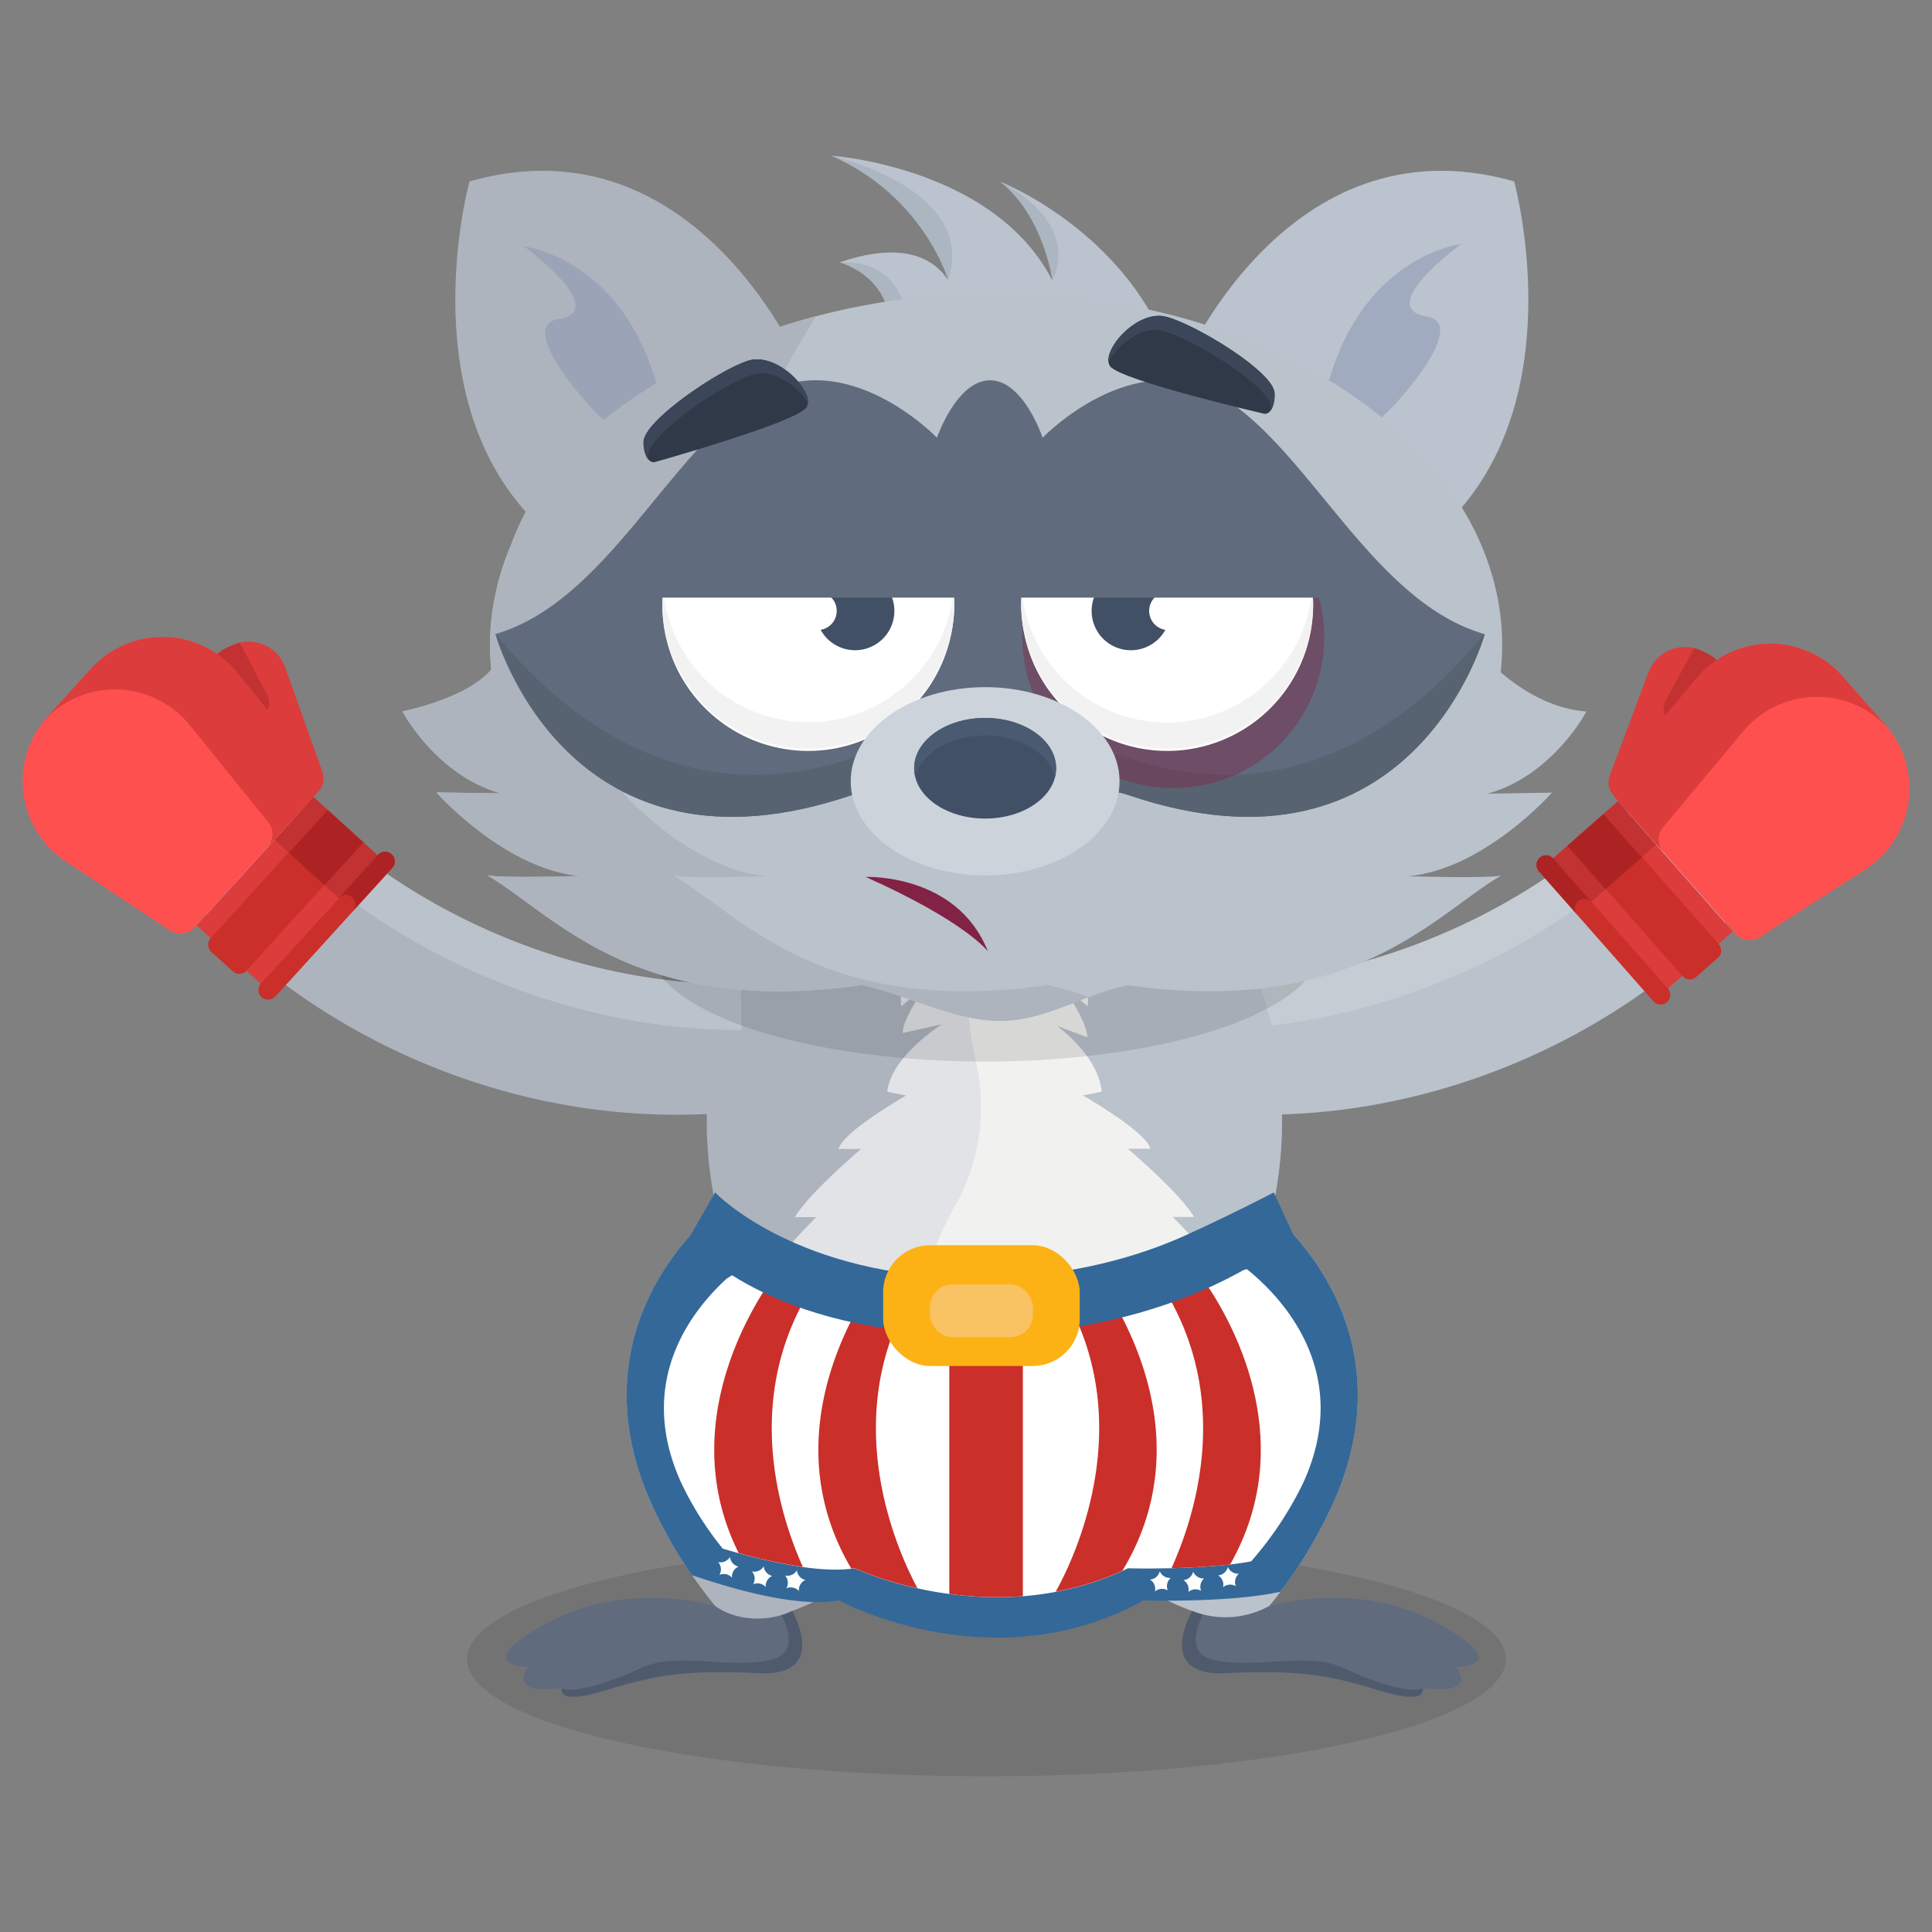<svg height="512" viewBox="0 0 512 512" width="512" xmlns="http://www.w3.org/2000/svg"><rect x="0" y="0" width="512" height="512" fill="#808080" stroke="none"/><g isolation="isolate"><g id="Layer_1" data-name="Layer 1"><path d="m459.8 241.81c-33 35.12-86.94 58.8-143.2 52.63.25-7.19.49-14.33.64-21.49q.13-6 .15-12.1c44.56.42 88.19-19.44 115.87-47.68 2.3-2.35 7.68-2.59 12.86-.6a20.12 20.12 0 0 1 8.57 6.1c.07.09.42.42.5.5 6.49 6.61 8.27 18.74 4.61 22.64z" fill="#bac2cc"/><path d="m446.12 212.57a29.68 29.68 0 0 1 -4.65 6.81c-27.66 31.94-78 54-124.23 53.57q.13-6 .15-12.1c44.56.42 88.19-19.44 115.87-47.68 2.3-2.35 7.68-2.59 12.86-.6z" fill="#c5ccd3"/><path d="m312.8 98.38s27.8-67.53 88.47-50.31c0 0 18.45 66.66-26.41 97.69-15.86 10.99-62.06-47.38-62.06-47.38z" fill="#bac3ce"/><path d="m387.26 64.64s-24.38 2.79-34.39 34.05c-5.66 17.71-12.09 24.52-12.09 24.52s32.5 7.55 31.37 0-11-7.94-5.29-13.23 21.83-24.35 11.33-26.07c-14.19-2.32 9.07-19.27 9.07-19.27z" fill="#8792ae" opacity=".47" mix-blend-mode="multiply"/><path d="m212.88 98.38s-27.79-67.53-88.46-50.31c0 0-18.45 66.66 26.41 97.69 15.89 10.99 62.05-47.38 62.05-47.38z" fill="#adb4be"/><path d="m138.87 65.3s24.38 2.79 34.39 34.05c5.66 17.72 12.09 24.52 12.09 24.52s-32.5 7.56-31.37 0 11-7.94 5.29-13.23-21.83-24.35-11.33-26.07c14.17-2.32-9.07-19.27-9.07-19.27z" fill="#8792ae" opacity=".47" mix-blend-mode="multiply"/><path d="m253.53 79.62s-3.2-19.65-31-10.1c0 0 11.73 1.9 12.7 11.6z" fill="#bac3ce"/><path d="m222.52 69.52s19.32-2.09 17.87 20.84l-4.46-1.46s1.88-14.23-13.41-19.38z" fill="#acb6c1"/><path d="m252.37 79.89s-3-30.4-32.06-38.63c0 0 50.38 3.4 61.72 40.91z" fill="#bac3ce"/><path d="m220.31 41.26s38.94 8.66 30.94 32.94c0 0-6.34-22.09-30.94-32.94z" fill="#acb6c1"/><path d="m279.48 83.12s.7-26.52-14.47-35c0 0 27.89 10.86 41.73 38.11z" fill="#bac3ce"/><path d="m265 48.12s21.38 9.81 13.91 26.31c.01 0-2.23-17.09-13.91-26.31z" fill="#acb6c1"/><ellipse cx="261.44" cy="439.68" opacity=".1" rx="137.66" ry="31.06"/><path d="m259.73 324.66a66.37 66.37 0 0 1 3.6 27.22c-15.39 19.45-38.56 36.54-70.39 29.22 20.78-30.07 23.42-49 22.77-58.48a58.62 58.62 0 0 0 44.02 2.04z" fill="#606b7d"/><path d="m336.36 425.61s23.14-7.16 44.52 4.5 5 11.64 5 11.64 6.25 7.59-8.91 5.62c0 0 2 4.76-11.3.65s-21.67-5.57-40.67-4.61-8.9-16.48-8.9-16.48z" fill="#606b7d"/><path d="m201 443.41c-19-1-27.45.49-40.76 4.6s-11.3-.65-11.3-.65c-.3 0-.59.08-.88.1-14 1.58-8-5.71-8-5.71s-16.35 0 5-11.63 44.51-4.52 44.51-4.52l16.81 1.1 3.51.23s10.11 17.44-8.89 16.48z" fill="#606b7d"/><path d="m201 443.41c-19-1-27.45.49-40.76 4.6s-11.3-.65-11.3-.65c2 1.54 11.63-.91 21-5.34s23.85.46 34.39-2.14c7.28-1.79 4.52-8.92 2.11-13.18l3.51.23s10.05 17.44-8.95 16.48z" fill="#4f5b6d"/><path d="m324.84 443.41c19-1 27.45.49 40.75 4.6s11.3-.65 11.3-.65c-2 1.54-11.62-.91-20.95-5.34s-23.85.46-34.39-2.14c-7.27-1.79-4.51-8.92-2.11-13.18l-3.51.23s-10.15 17.44 8.91 16.48z" fill="#4f5b6d"/><path d="m354.56 395.41a121.77 121.77 0 0 1 -15.22 26.41c-1.81 2.42-3 3.79-3 3.79a24 24 0 0 1 -20.34 1.32 55.19 55.19 0 0 1 -6.47-2.73c-1.75-.86-3.77-1.93-5.95-3.25-10.28-6.16-24-17.59-29.41-36.53-4.23-14.84.38-30.78 10.22-43.29 11.31-14.37 29.53-24.19 49.18-22.56a42.77 42.77 0 0 1 3.39 2.78c.37.31.75.66 1.15 1 9.99 9.31 31.69 35.09 16.45 73.06z" fill="#bac2cc"/><path d="m251.7 384.42c-5.3 18.61-18.67 30-28.88 36.21a78.43 78.43 0 0 1 -7.26 3.93 55.25 55.25 0 0 1 -5.71 2.37c-6.07 2.95-14.58 2.78-20.31-1.32 0 0-2.64-3.1-6.13-8.17a116.28 116.28 0 0 1 -12.08-22c-13.78-34.34 2.65-58.71 13.29-69.92a67.4 67.4 0 0 1 5.24-5c1.5-1.27 2.42-1.93 2.42-1.93 20.22-1.68 38.91 8.76 50.13 23.8 9.19 12.3 13.38 27.68 9.29 42.03z" fill="#adb4be"/><path d="m336.69 322.67a110.17 110.17 0 0 0 2.9-19.92c.09-1.95.15-3.92.15-5.9 0-22.92-6.95-43.89-18.42-60a91.43 91.43 0 0 0 -6.17-7.69c-12-13.32-27.47-22.07-44.63-23.94a59.86 59.86 0 0 0 -7-.4c-19.67 0-37.61 9-51.13 23.77q-2.82 3.09-5.38 6.5c-12.25 16.33-19.71 38-19.71 61.77 0 1.47 0 2.95.08 4.4a109.61 109.61 0 0 0 3 21.42 69.5 69.5 0 0 0 -8.43 33.13c0 28.72 17.66 53.66 43.56 66.19a84.55 84.55 0 0 0 10.82 4.35 0 0 0 0 0 0 0 86.94 86.94 0 0 0 15.78 3.53 89.62 89.62 0 0 0 11.41.73 88.07 88.07 0 0 0 27-4.2 84.1 84.1 0 0 0 10-3.93c26.46-12.35 44.6-37.57 44.6-66.68a69.49 69.49 0 0 0 -8.43-33.13z" fill="#adb4be"/><path d="m263.52 430.61a88.07 88.07 0 0 0 27-4.2 84.1 84.1 0 0 0 10-3.93c26.46-12.35 44.6-37.57 44.6-66.68a69.49 69.49 0 0 0 -8.42-33.13 110.17 110.17 0 0 0 2.9-19.92c.09-1.95.15-3.92.15-5.9 0-22.92-6.95-43.89-18.42-60a91.43 91.43 0 0 0 -6.17-7.69c-12-13.32-27.47-22.07-44.63-23.94z" fill="#bac2cc"/><path d="m329.42 376.38-5.78-6s2.61 17.51-.75 24.21l-4.09-5.76s.37 13-4.29 19.73l-2.41-13s0 15.46-5 20.11l-2.1-11.54a54.35 54.35 0 0 1 -4.5 18.35 84.1 84.1 0 0 1 -10 3.93 88.07 88.07 0 0 1 -27 4.2 89.62 89.62 0 0 1 -11.41-.73 1.43 1.43 0 0 1 -.29 0c-.58-.07-1.16-.16-1.74-.25l-2-.32c-.64-.11-1.28-.24-1.9-.36h-.11c-.65-.14-1.33-.27-2-.43s-1.28-.29-1.9-.44c-.45-.1-.9-.23-1.33-.34s-.86-.23-1.3-.36c-1.08-.3-2.16-.62-3.22-1a0 0 0 0 1 0 0 84.55 84.55 0 0 1 -10.8-4.38 59.48 59.48 0 0 1 -3.5-17.87l-2 11.55c-5-4.65-5-20.11-5-20.11l-2.42 13c-4.67-6.7-4.29-19.73-4.29-19.73l-4.1 5.76c-3.35-6.7-.75-24.21-.75-24.21l-5.76 6c-.38-5.4 5-22.35 5-22.35l-5 4.84c-.19-5.68 9.91-21.31 10.22-21.79l-6.5 3.35c1.87-4.84 14.9-17.88 14.9-17.88h-5.64c3.68-6.33 17.56-18.08 17.56-18.08h-6c.78-2.85 7.23-7.46 12.17-10.64 3.19-2.05 5.75-3.51 5.75-3.51l-5-1c1-9.44 14.51-17.89 14.51-17.89l-10.39 2.31c-.18-3.73 6.09-12.32 6.47-12.85l-6.87 5.76c-.93-6 4.66-14.9 4.66-14.9l-6.51 3.9c0-4.3 7.17-11.77 7.17-11.77h-5.45c1.15-5.17 16.37-15.51 16.37-15.51l-8.33 1.72 14-9.56.09-.06h5.47.08l1.92 1.32 12.08 8.25-8.41-1.66s15.23 10.34 16.37 15.51h-5.45s7.18 7.47 7.18 11.77l-6.51-3.9s5.59 8.93 4.66 14.9l-6.9-5.78s7 10.19 6.78 14l-8.09-3.05s11 7.77 11.93 17.46l-5 1s4.43 2.51 8.87 5.6h.05c4.17 2.9 8.37 6.26 9 8.53h-6s13.87 11.75 17.54 18.08h-5.63s13 13 14.9 17.88l-6.51-3.35c.32.48 10.42 16.11 10.24 21.79l-5-4.84s5.36 17.01 4.99 22.39z" fill="#f1f2f0"/><path d="m268.26 221.86c-8.26 11.5-16 30.72-9.68 59.26 0 .07 0 .14.05.2a53.42 53.42 0 0 1 -5.24 37.74c-1.47 2.62-2.95 5.55-4.38 8.75-9.85 22.06-17 57.34 3.1 102.06h-.29c-.58-.07-1.16-.16-1.74-.25l-2-.32c-.64-.11-1.28-.24-1.9-.36h-.11c-.65-.14-1.33-.27-2-.43s-1.28-.29-1.9-.44c-.45-.1-.9-.23-1.33-.34s-.86-.23-1.3-.36c-1.08-.3-2.16-.62-3.22-1a0 0 0 0 1 0 0 84.55 84.55 0 0 1 -10.82-4.37 59.48 59.48 0 0 1 -3.5-17.87l-2 11.55c-5-4.65-5-20.11-5-20.11l-2.42 13c-4.67-6.7-4.29-19.73-4.29-19.73l-4.1 5.76c-3.35-6.7-.75-24.21-.75-24.21l-5.76 6c-.38-5.4 5-22.35 5-22.35l-5 4.84c-.19-5.68 9.91-21.31 10.22-21.79l-6.5 3.35c1.87-4.84 14.9-17.88 14.9-17.88h-5.64c3.68-6.33 17.56-18.08 17.56-18.08h-6c.78-2.85 7.23-7.46 12.17-10.64 3.19-2.05 5.75-3.51 5.75-3.51l-5-1c1-9.44 14.51-17.89 14.51-17.89l-10.39 2.31c-.18-3.73 6.09-12.32 6.47-12.85l-6.87 5.76c-.93-6 4.66-14.9 4.66-14.9l-6.51 3.9c0-4.3 7.17-11.77 7.17-11.77h-5.45c1.15-5.17 16.37-15.51 16.37-15.51l-8.33 1.72 14-9.56c.94 0 1.89-.06 2.84-.06s1.86 0 2.8 0 1.84.1 2.76.18q-.49.62-.91 1.2z" fill="#8792ae" opacity=".15" mix-blend-mode="multiply"/><path d="m54 241.81c33 35.12 86.93 58.8 143.2 52.63-.25-7.19-.5-14.33-.64-21.49q-.14-6-.15-12.1c-44.57.42-88.2-19.44-115.87-47.68-2.31-2.35-7.68-2.59-12.87-.6a20.09 20.09 0 0 0 -8.56 6.1c-.07.09-.42.42-.5.5-6.53 6.61-8.31 18.74-4.61 22.64z" fill="#adb4be"/><path d="m67.63 212.57a30 30 0 0 0 4.65 6.81c27.67 31.94 78 54 124.24 53.57q-.14-6-.15-12.1c-44.57.42-88.2-19.44-115.87-47.68-2.31-2.35-7.68-2.59-12.87-.6z" fill="#bac2cc"/><ellipse cx="261.07" cy="250.64" opacity=".11" rx="89" ry="30.68"/><path d="m148.89 447.36c-.3 0-.59.08-.88.1.37-.22.67-.26.88-.1z" fill="#606b7d"/><path d="m303.1 279.3a1.87 1.87 0 0 1 .15.25z" fill="#c32720"/><path d="m325.62 337c.42 1.53.83 3.09 1.24 4.69-.41-1.57-.86-3.14-1.24-4.69z" fill="#c32720"/><path d="m232.55 279.3a1.87 1.87 0 0 0 -.15.25z" fill="#c32720"/><path d="m210 337c-.42 1.53-.83 3.09-1.24 4.69.44-1.57.85-3.14 1.24-4.69z" fill="#c32720"/><path d="m420.42 188.55c-8.44-.65-16.06-4.74-22.73-10.39a64.84 64.84 0 0 0 .39-7.13c0-1.27 0-2.54-.1-3.8-1.14-19.72-11.08-37.86-27.15-52.58-24.5-22.43-63.25-36.92-106.83-36.92-60.62 0-111.85 28-128.45 66.39a68.36 68.36 0 0 0 -5.4 20.89c-.17 2-.27 4-.27 6 0 1.61.07 3.2.19 4.79 0 .54.08 1.1.14 1.65-6.2 7.36-21.83 10.73-23.4 11.06h-.13s8.92 17 26.12 21.75l-17.12-.26c.54.61 17.49 19.51 36.82 22l1.22.14s-20 .66-24.55-.16c17.83 10.46 38.97 37.52 98.83 29.12l-.17-.19c11.49 2.23 24.7 9.65 37.2 9.65 12.12 0 22.77-7.35 33.95-9.46a155.78 155.78 0 0 0 21.62 1.6c43.77 0 61.77-21.63 77.2-30.66-4.57.82-24.54.16-24.54.16l1.21-.14c19.34-2.5 36.29-21.4 36.83-22l-17.08.27c17.28-4.76 26.2-21.78 26.2-21.78z" fill="#bac2cc"/><path d="m277.32 261.1c-59.91 8.4-81.08-18.66-98.83-29.06 4.57.82 24.54.16 24.54.16l-1.21-.14c-19.34-2.5-36.29-21.4-36.82-22l17.07.27c-17.2-4.73-26.12-21.75-26.12-21.75h.14c1.56-.33 17.2-3.7 23.39-11.06-.05-.55-.1-1.11-.14-1.65-.11-1.59-.18-3.18-.18-4.79 0-2 .09-4 .27-6a68.63 68.63 0 0 1 5.39-20.89 495.9 495.9 0 0 1 31.45-60.39s-64.27 15.06-80.76 60.32c-2.49 6.84-4.73 13.67-5.4 20.89-.17 2-.27 4-.27 6 0 1.61.07 3.2.19 4.79 0 .54.08 1.1.14 1.65-6.2 7.36-21.83 10.73-23.4 11.06h-.13s8.92 17 26.12 21.75l-17.08-.26c.54.61 17.49 19.51 36.82 22l1.22.14s-20 .66-24.55-.16c17.83 10.46 38.97 37.52 98.83 29.12l-.17-.19c11.49 2.23 24.7 9.65 37.2 9.65 8.33 0 16-3.47 23.55-6.33a88.55 88.55 0 0 0 -11.47-3.32z" fill="#adb4be"/><path d="m324 105.27c-23.48-14.5-47.69 10.73-47.69 10.73s-5.08-15.22-13.93-15.22-14.08 15.22-14.08 15.22-24.21-25.23-47.65-10.73-40 54.33-69.48 62.79l.16.08c.7 2.45 20.32 67.8 94.47 42.54 12.86-4.38 31.41 3.13 36.51 3.13h.14c5.1 0 23.64-7.51 36.51-3.13 75.56 25.74 94.49-42.62 94.49-42.62-29.53-8.46-46.04-48.29-69.45-62.79z" fill="#606b7d"/><path d="m299 200.85c-12.87-4.38-31.41 3.12-36.51 3.12h-.14c-5.1 0-23.65-7.5-36.51-3.12-58.44 19.9-93.44-33.13-94.63-32.79l.16.08c.7 2.45 20.32 67.8 94.47 42.54 12.86-4.38 31.41 3.13 36.51 3.13h.14c5.1 0 23.64-7.51 36.51-3.13 75.56 25.74 94.49-42.62 94.49-42.62-1.19-.33-36.15 52.67-94.49 32.79z" fill="#586372"/><path d="m270.93 168.87a40 40 0 1 1 40 40 40 40 0 0 1 -40-40z" fill="#822244" opacity=".4"/><path d="m270.66 160.36a38.67 38.67 0 1 1 38.67 38.64 38.67 38.67 0 0 1 -38.67-38.64z" fill="#fff"/><path d="m348 160.32a38.71 38.71 0 0 1 -77.41 0 35 35 0 0 1 .19-3.71 38.69 38.69 0 0 0 77 0 35 35 0 0 1 .22 3.71z" fill="#f2f2f2"/><path d="m252.86 160.36a38.67 38.67 0 1 0 -38.67 38.64 38.67 38.67 0 0 0 38.67-38.64z" fill="#fff"/><path d="m175.53 160.32a38.71 38.71 0 0 0 77.41 0c0-1.25-.06-2.49-.18-3.71a38.7 38.7 0 0 1 -77 0 35 35 0 0 0 -.23 3.71z" fill="#f2f2f2"/><ellipse cx="261.07" cy="207.05" fill="#ccd3db" rx="35.62" ry="24.95"/><ellipse cx="261.07" cy="203.6" fill="#425066" rx="18.81" ry="13.33"/><path d="m279.88 203.59a9 9 0 0 1 -.29 2.32c-1.55-6.26-9.25-11-18.51-11s-17 4.75-18.52 11a9 9 0 0 1 -.29-2.32c0-7.35 8.42-13.33 18.81-13.33s18.8 5.98 18.8 13.33z" fill="#4a5a70"/><path d="m173.4 122.5s38-10.66 40.35-14.57-7.75-14.75-15.45-12.36-28 16.06-27.78 21.69 2.88 5.24 2.88 5.24z" fill="#303947"/><path d="m171.7 121.61c0-.21 0-.44 0-.68-.26-5.63 20.06-19.3 27.79-21.68 5.43-1.68 12 3.17 14.66 7.56.36-4.51-8.73-13.43-15.8-11.24-7.72 2.38-28 16.06-27.78 21.69a7.48 7.48 0 0 0 1.13 4.35z" fill="#3b4759"/><path d="m335.16 109.68s-38.42-8.87-41-12.66 7-15.1 14.85-13.08 28.77 14.73 28.77 20.37-2.62 5.37-2.62 5.37z" fill="#303947"/><path d="m336.82 108.71c0-.21 0-.44 0-.68 0-5.64-20.94-18.34-28.77-20.36-5.5-1.42-11.88 3.74-14.29 8.25-.58-4.5 8.09-13.83 15.25-12 7.83 2 28.77 14.73 28.77 20.36a7.56 7.56 0 0 1 -.96 4.43z" fill="#3b4759"/><path d="m290.81 167.32a10.41 10.41 0 1 0 3.51-14.32 10.41 10.41 0 0 0 -3.51 14.32z" fill="#425066"/><path d="m305.28 164.53a5.09 5.09 0 1 0 1.72-7 5.1 5.1 0 0 0 -1.72 7z" fill="#fff"/><path d="m235.5 167.32a10.41 10.41 0 1 1 -3.5-14.32 10.41 10.41 0 0 1 3.5 14.32z" fill="#425066"/><path d="m221 164.53a5.09 5.09 0 1 1 -1.72-7 5.1 5.1 0 0 1 1.72 7z" fill="#fff"/><path d="m459.8 247.38-31.37-35.6a5.1 5.1 0 0 1 -.09-6.65l21.19-25.37a25.56 25.56 0 0 1 38.79-.52l11.3 12.82a25.56 25.56 0 0 1 -5.39 38.42l-27.84 17.83a5.1 5.1 0 0 1 -6.59-.93zm0 0" fill="#ff5050"/><path d="m423.99 214.19h23v46h-23z" fill="#dc3c3c" transform="matrix(.75 -.661 .661 .75 -48.06 347.16)"/><path d="m413.85 218.02h23v15.33h-23z" fill="#c33232" transform="matrix(.75 -.661 .661 .75 -42.98 337.58)"/><path d="m434 218.08-6.42-7.29a5.11 5.11 0 0 1 -1-5.17l10.32-27.53a10.22 10.22 0 0 1 13.83-5.7l1.41.65a10.22 10.22 0 0 1 3.93 15.4zm0 0" fill="#dc3c3c"/><path d="m448.39 190.69 9.51-10.21a10.11 10.11 0 0 0 -5.74-7.44l-1.41-.65a9.81 9.81 0 0 0 -1.78-.6l-7.56 13.88a4.33 4.33 0 0 0 7 5zm0 0" fill="#c33232"/><path d="m445.9 258.67-30.41-34.52 9.58-8.44 30.42 34.51a2.56 2.56 0 0 1 -.23 3.61l-5.75 5.07a2.56 2.56 0 0 1 -3.61-.23zm0 0" fill="#ca2f2a"/><path d="m438.23 265.43-30.41-34.52a2.55 2.55 0 0 1 3.83-3.38l30.42 34.52a2.56 2.56 0 0 1 -3.84 3.38zm0 0" fill="#ca2f2a"/><path d="m418.96 218.02h12.78v15.33h-12.78z" fill="#ad2323" transform="matrix(.75 -.661 .661 .75 -42.98 337.58)"/><path d="m418.18 238.81a2.56 2.56 0 0 1 3.61.23l-10.14-11.51a2.55 2.55 0 0 0 -3.83 3.38l10.18 11.51a2.56 2.56 0 0 1 .23-3.61zm0 0" fill="#ad2323"/><path d="m440.75 219.21 21.19-25.37a25.54 25.54 0 0 1 38.2-1.11c-.18-.22-.34-.45-.52-.67l-11.3-12.82a25.56 25.56 0 0 0 -38.79.52l-21.19 25.37a5.1 5.1 0 0 0 .09 6.65l12.41 14.09a5.11 5.11 0 0 1 -.09-6.66zm0 0" fill="#dc3c3c"/><path d="m51.6 245.75a5.11 5.11 0 0 1 -6.61.82l-27.55-18.26a25.55 25.55 0 0 1 -4.79-38.49l11.5-12.65a25.55 25.55 0 0 1 38.77 1.12l20.79 25.71a5.1 5.1 0 0 1 -.19 6.65zm0 0" fill="#ff5050"/><path d="m53.07 224.43h46v23h-46z" fill="#dc3c3c" transform="matrix(.673 -.74 .74 .673 -149.67 133.49)"/><path d="m78.72 213.09h15.33v23h-15.33z" fill="#c33232" transform="matrix(.673 -.74 .74 .673 -137.9 137.41)"/><path d="m56.23 186.87a10.22 10.22 0 0 1 4.17-15.34l1.41-.62a10.23 10.23 0 0 1 13.75 5.92l9.88 27.68a5.13 5.13 0 0 1 -1 5.16l-6.53 7.18zm21.65 30" fill="#dc3c3c"/><path d="m63.89 189.24a4.33 4.33 0 0 0 7-4.91l-7.33-14a9.93 9.93 0 0 0 -1.8.58l-1.41.62a10.13 10.13 0 0 0 -5.86 7.35l9.35 10.36zm0 0" fill="#c33232"/><path d="m65.32 257.25a2.56 2.56 0 0 1 -3.61.17l-5.71-5.16a2.56 2.56 0 0 1 -.17-3.61l30.94-34 9.46 8.59-30.95 34zm0 0" fill="#ca2f2a"/><path d="m72.89 264.13a2.56 2.56 0 0 1 -3.79-3.44l31-34a2.56 2.56 0 1 1 3.78 3.44l-30.94 34zm0 0" fill="#ca2f2a"/><path d="m78.72 218.2h15.33v12.78h-15.33z" fill="#ad2323" transform="matrix(.673 -.74 .74 .673 -137.9 137.41)"/><path d="m93.34 237.83a2.55 2.55 0 0 1 .18 3.61l10.31-11.35a2.56 2.56 0 1 0 -3.78-3.44l-10.32 11.35a2.55 2.55 0 0 1 3.61-.17zm0 0" fill="#ad2323"/><path d="m71.08 217.88a5.1 5.1 0 0 1 -.19 6.65l12.63-13.89a5.1 5.1 0 0 0 .19-6.65l-20.79-25.7a25.55 25.55 0 0 0 -38.77-1.12l-11.5 12.65c-.19.21-.35.44-.53.65a25.54 25.54 0 0 1 38.17 1.71zm0 0" fill="#dc3c3c"/><path d="m350 158.38h-80.2c0-21.29 19-40.45 40.3-40.45s39.9 19.16 39.9 40.45z" fill="#606b7d"/><path d="m254.26 158.38h-80.19c0-21.29 19-40.45 40.29-40.45s39.9 19.16 39.9 40.45z" fill="#606b7d"/><path d="m229.4 232.39s24.22-1 32.41 19.75c0 0-5.73-7.83-32.41-19.75z" fill="#822244"/><path d="m354.56 395.41a121.77 121.77 0 0 1 -15.22 26.41c-9 2-22 2.36-29.77 2.38-4 0-6.58-.07-6.58-.07-39.9 22.16-80.68 0-80.68 0a32.91 32.91 0 0 1 -6.75.43c-9.65-.26-21.84-3.61-32.15-7.12a116.28 116.28 0 0 1 -12.08-22c-13.78-34.34 2.65-58.71 13.29-69.92l4-2.82c.44.29.87.56 1.31.83a126 126 0 0 0 52.49 18.87 135.57 135.57 0 0 0 23.82.82 150.67 150.67 0 0 0 18.18-2.06c30.84-5.36 52.27-18.46 52.27-18.46l1.45-.28c9.96 9.24 31.66 35.02 16.42 72.99z" fill="#336899"/><g fill="#fff"><path d="m345.25 393.22a93.07 93.07 0 0 1 -13.68 20.55c-1.71.33-3.58.61-5.53.83-5.09.58-10.73.85-15.54 1-2.08 0-4 .07-5.67.07-3.57 0-5.92-.06-5.92-.06l-1.45.69a76.21 76.21 0 0 1 -17.7 5.56 81.5 81.5 0 0 1 -8.68 1.16 92.45 92.45 0 0 1 -19.5-.6c-3-.4-5.85-.92-8.44-1.5a86.69 86.69 0 0 1 -16.69-5.31c-.27.05-.56.08-.84.12a34.9 34.9 0 0 1 -5.22.22 63.76 63.76 0 0 1 -7.62-.67 140.9 140.9 0 0 1 -17-3.67c-1.44-.39-2.86-.8-4.24-1.21a87.11 87.11 0 0 1 -10.86-17.14c-12.37-26.74 2.38-45.71 11.94-54.44l3.59-2.19c.39.23.78.44 1.17.64 2 1.13 4.12 2.19 6.18 3.18q4.82 2.3 9.62 4.11a123.67 123.67 0 0 0 13.11 4.13q5.72 1.42 11.32 2.31c2.33.37 4.62.67 6.91.92s4.73.44 7.06.57a143.06 143.06 0 0 0 14.33.07c1.75-.08 3.47-.19 5.17-.33q5.78-.45 11.17-1.27c1.12-.17 2.22-.35 3.31-.55 4-.67 7.73-1.47 11.27-2.33 4.89-1.19 9.35-2.49 13.29-3.78s7.16-2.51 9.92-3.62c5.83-2.35 9.14-4.1 9.14-4.1l1.3-.22c8.97 7.22 28.46 27.29 14.78 56.86z"/><path d="m193.45 412.6a2.9 2.9 0 0 1 -3.13 1.37 2.89 2.89 0 0 1 .33 3.4 2.92 2.92 0 0 1 3.34.73 2.89 2.89 0 0 1 1.73-2.94 2.9 2.9 0 0 1 -2.27-2.56z"/><path d="m202.39 415.09a2.91 2.91 0 0 1 -3.13 1.36 2.91 2.91 0 0 1 .34 3.4 2.9 2.9 0 0 1 3.33.73 2.89 2.89 0 0 1 1.73-2.94 2.9 2.9 0 0 1 -2.27-2.55z"/><path d="m211.18 416.15a2.9 2.9 0 0 1 -3.13 1.37 2.91 2.91 0 0 1 .34 3.4 2.89 2.89 0 0 1 3.33.73 2.91 2.91 0 0 1 1.73-2.95 2.9 2.9 0 0 1 -2.27-2.55z"/><path d="m325.4 415.26a2.9 2.9 0 0 0 2.91 1.78 2.92 2.92 0 0 0 -.79 3.32 2.91 2.91 0 0 0 -3.4.28 2.9 2.9 0 0 0 -1.31-3.15 2.9 2.9 0 0 0 2.59-2.23z"/><path d="m316.2 416.52a2.91 2.91 0 0 0 2.92 1.77 2.89 2.89 0 0 0 -.79 3.32 2.92 2.92 0 0 0 -3.41.28 2.88 2.88 0 0 0 -1.31-3.15 2.9 2.9 0 0 0 2.59-2.22z"/><path d="m307.35 416.38a2.9 2.9 0 0 0 2.91 1.78 2.9 2.9 0 0 0 -.78 3.32 2.92 2.92 0 0 0 -3.41.28 2.9 2.9 0 0 0 -1.31-3.15 2.9 2.9 0 0 0 2.59-2.23z"/></g><path d="m326 414.6c-5.09.58-10.73.85-15.54 1 6.1-13.51 15.52-42.76-.38-71.26 3.83-1.26 7.16-2.51 9.92-3.62 7.89 11.87 23.84 42.46 6 73.88z" fill="#ca2f2a"/><path d="m297.46 416.26a76.21 76.21 0 0 1 -17.7 5.56c3.94-7 19.94-38.93 5.81-71.41 4-.67 7.73-1.47 11.27-2.33 7.97 15.01 16.79 41.41.62 68.18z" fill="#ca2f2a"/><path d="m212.76 415.24a140.9 140.9 0 0 1 -17-3.67c-15.29-30.6.28-59.86 7.79-71.17q4.82 2.3 9.62 4.11c-15.61 28.21-6.51 57.12-.41 70.73z" fill="#ca2f2a"/><path d="m243.13 420.88a86.69 86.69 0 0 1 -16.69-5.31c-.27.05-.56.08-.84.12-15.51-26.24-7.17-52.06.67-67.05q5.73 1.47 11.33 2.36c-13.15 31 .94 61.36 5.53 69.88z" fill="#ca2f2a"/><path d="m271.07 352.23v70.77a92.45 92.45 0 0 1 -19.5-.6v-69.91a143.06 143.06 0 0 0 14.33.07c1.75-.08 3.47-.19 5.17-.33z" fill="#ca2f2a"/><path d="m258.66 353.72c-55.25 0-75.35-24.25-76.24-25.34l7.09-12.38c.18.21 21.64 22.68 69.15 22.68 25.31 0 44.18-6.15 55.56-11.32 12.36-5.61 23.28-11.3 23.34-11.36l5.32 11.53c-1.2 1.05-29.64 26.19-84.22 26.19z" fill="#336899"/><rect fill="#fcb215" height="32" rx="12.45" width="52.09" x="234.05" y="330"/><rect fill="#f9c262" height="14.01" rx="5.96" width="27.29" x="246.45" y="340.37"/></g></g></svg>